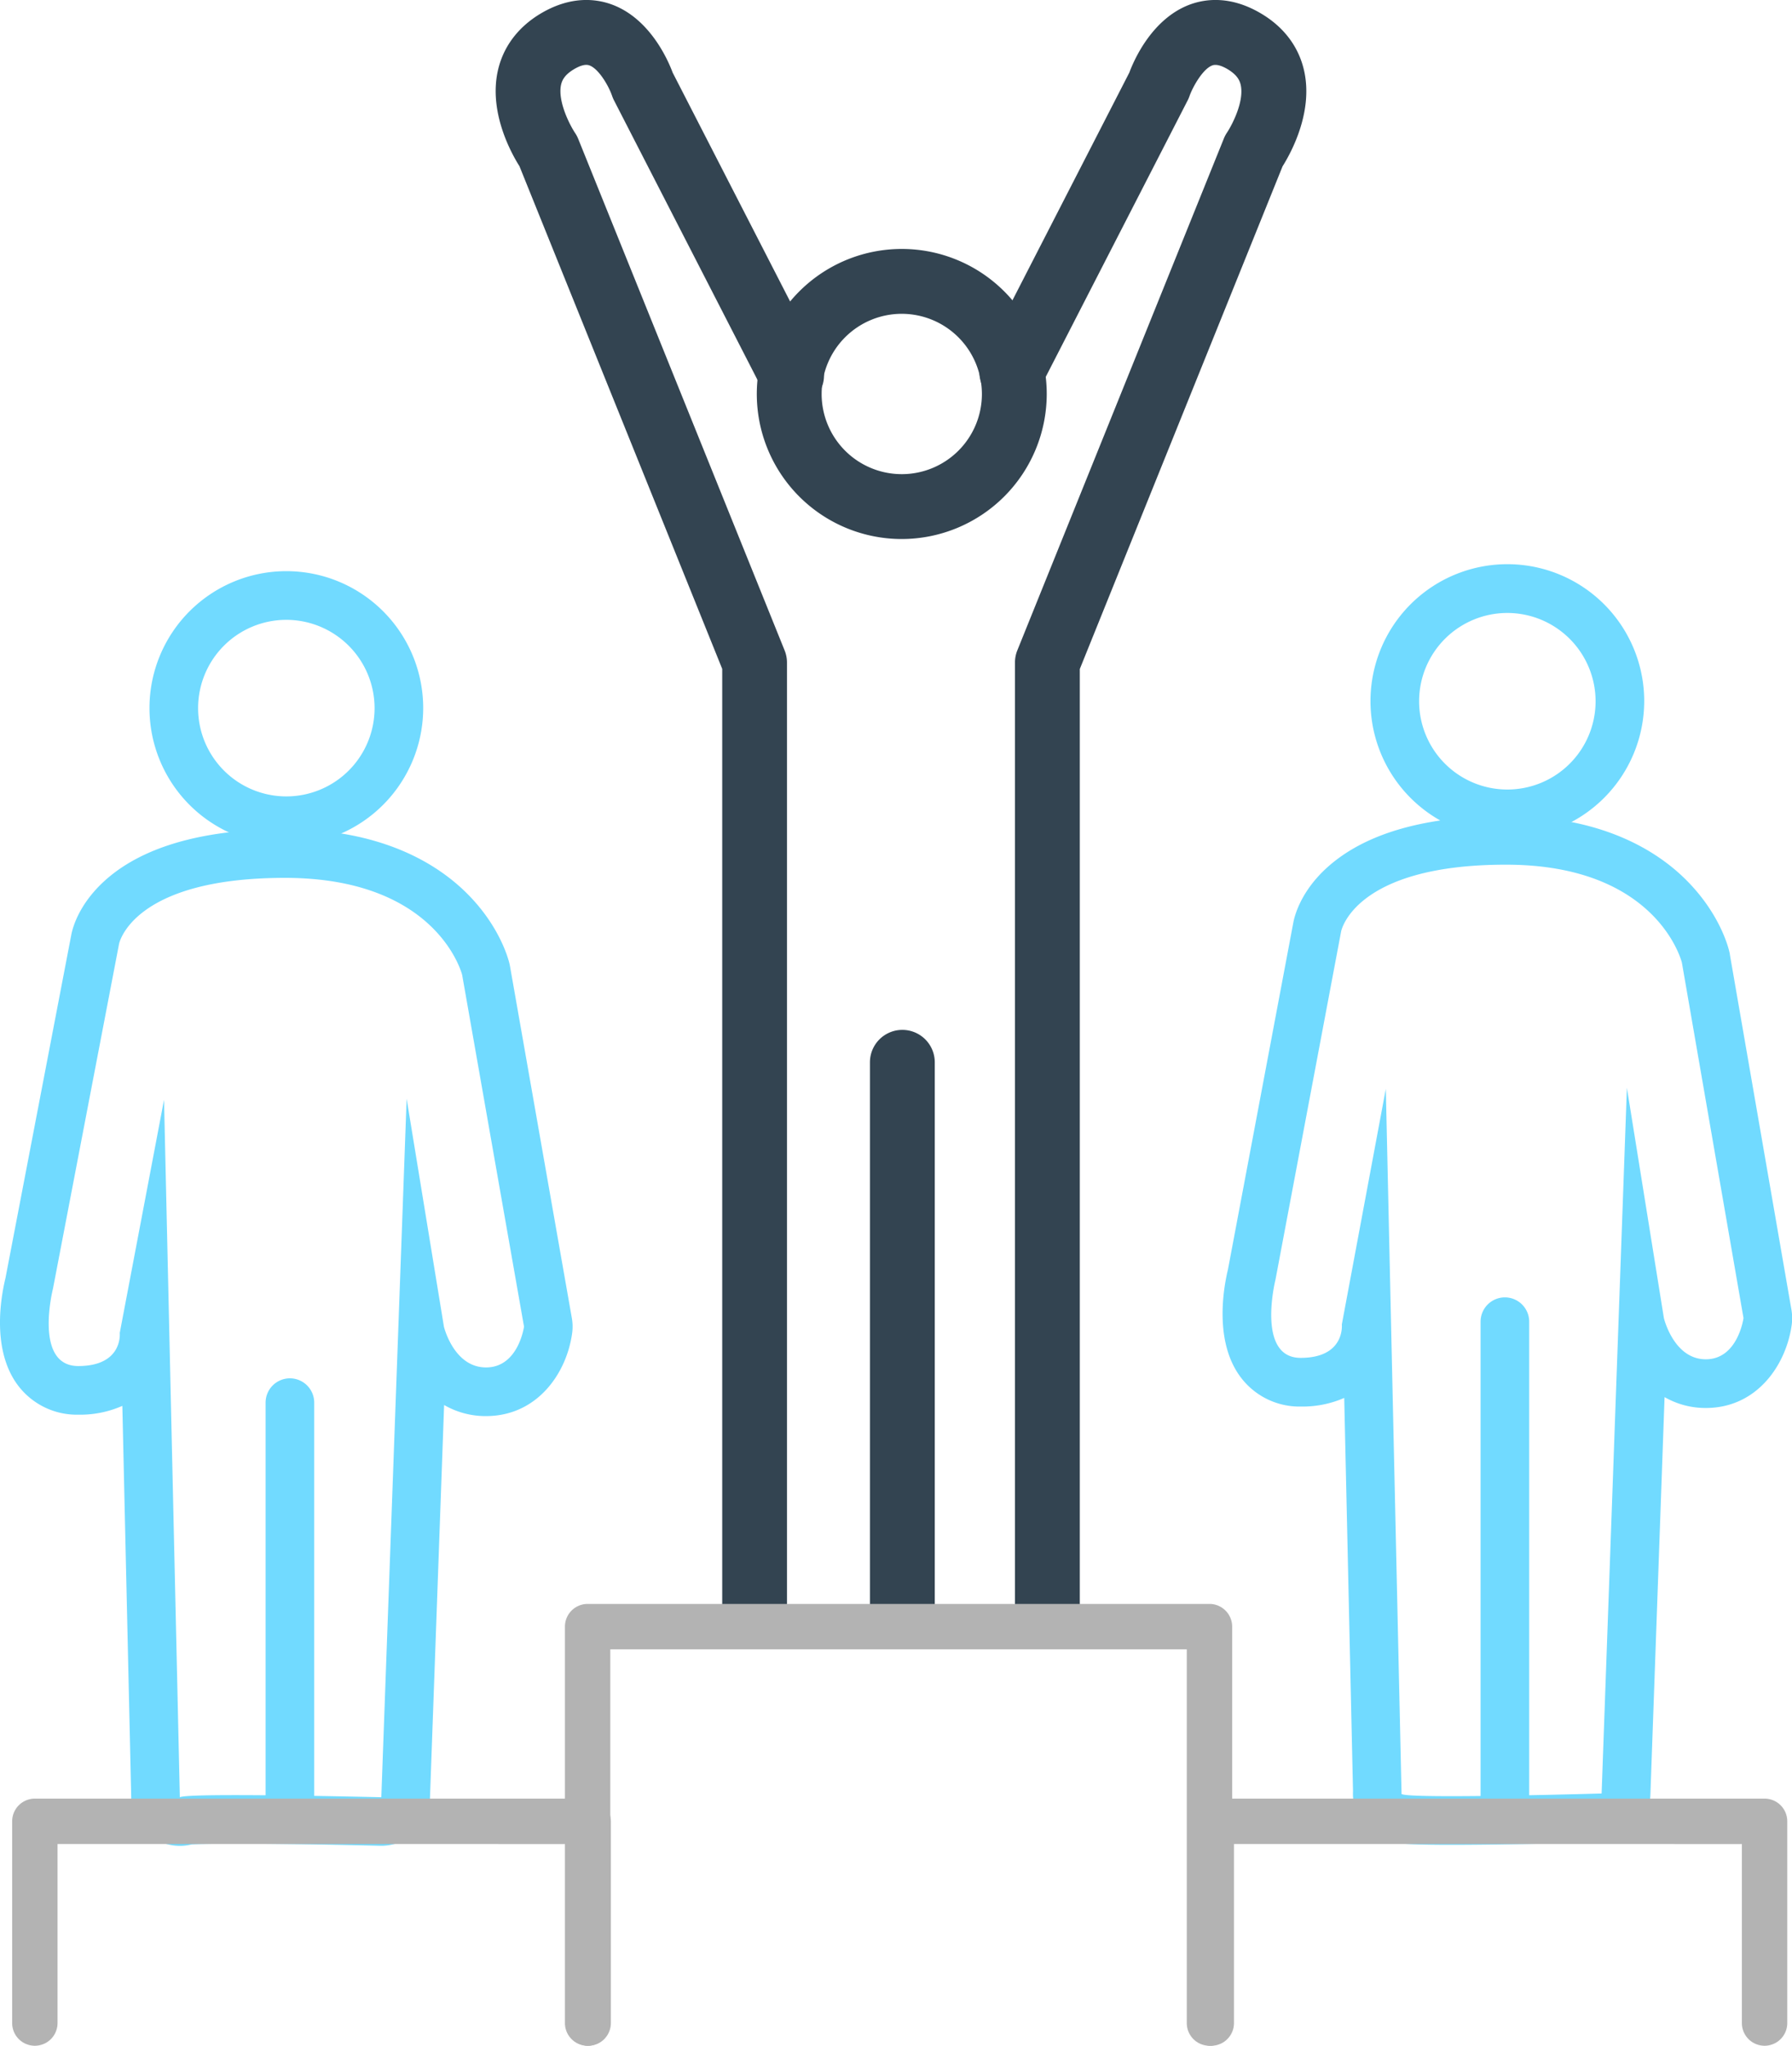 <svg xmlns="http://www.w3.org/2000/svg" viewBox="0 0 552.8 630.78"><defs><style>.cls-1{fill:#71daff;}.cls-2{fill:#b3b3b3;}.cls-3{fill:#334451;}</style></defs><title>competitors</title><g id="Layer_2" data-name="Layer 2"><g id="icons"><path class="cls-1" d="M89.43,566.26a7.5,7.5,0,0,1-7.5-7.5V432.49a7.5,7.5,0,0,1,15,0V558.76A7.5,7.5,0,0,1,89.43,566.26Z"/><path class="cls-1" d="M87.91,270.68c47.28,0,54.66,29.93,54.66,29.93l19.08,108.44s-1.73,12.58-11.71,12.58-13-12.58-13-12.58l-11.5-70.27-7.81,215.37S91,553.5,72.56,553.5c-9.35,0-16.57.17-17.08.68L50.6,339.11,36.94,411S38,421.2,24.14,421.2s-7.8-23.86-7.8-23.86L36.72,291.06s3.91-20.38,51.19-20.38m0-15c-22.89,0-40.47,4.42-52.25,13.13-10.76,8-13.18,16.89-13.67,19.43L1.68,394.12c-1.37,5.61-4.45,22.36,4.08,33.33a22.74,22.74,0,0,0,18.38,8.75,32.32,32.32,0,0,0,13.6-2.72l2.75,121a15,15,0,0,0,18.6,14.22c1.32-.09,4.81-.24,13.47-.24,18,0,44.43.64,44.7.65h.37a15,15,0,0,0,15-14.45L137,433.21a25.49,25.49,0,0,0,12.92,3.42c15.84,0,24.88-13.23,26.57-25.53a14.81,14.81,0,0,0-.08-4.65L157.34,298q-.09-.5-.21-1c-.48-1.95-3.4-12.19-13.74-22.17-9.07-8.75-26-19.17-55.48-19.17Z"/><path class="cls-1" d="M88.33,260.55a42.22,42.22,0,1,1,42.22-42.22A42.27,42.27,0,0,1,88.33,260.55Zm0-69.43a27.22,27.22,0,1,0,27.22,27.21A27.25,27.25,0,0,0,88.33,191.12Z"/><path class="cls-1" d="M464.23,565.46a7.5,7.5,0,0,1-7.5-7.5V407.53a7.5,7.5,0,0,1,15,0V558A7.49,7.49,0,0,1,464.23,565.46Z"/><path class="cls-2" d="M181.44,630.78a7,7,0,0,1-7-7v-55.2H17.75v55.2a7,7,0,0,1-14,0v-62.2a7,7,0,0,1,7-7H181.44a7,7,0,0,1,7,7v62.2A7,7,0,0,1,181.44,630.78Z"/><path class="cls-1" d="M464.56,266.61c47,0,54.28,30.24,54.28,30.24l19,109.56s-1.72,12.71-11.63,12.71-12.93-12.71-12.93-12.71l-11.41-71L494.07,553s-28.17.82-46.46.82c-9.18,0-15.87-.21-15.26-.83L427.5,335.74l-13.57,72.64s1.08,10.3-12.71,10.3-7.76-24.1-7.76-24.1l20.25-107.37s3.88-20.6,50.85-20.6m0-15c-22.81,0-40.32,4.48-52.06,13.32-10.65,8-13.05,17-13.53,19.51l-20.17,107C377.44,397.06,374.38,414,383,425a22.63,22.63,0,0,0,18.27,8.69,32.14,32.14,0,0,0,13.4-2.66l2.71,121.22a15.16,15.16,0,0,0,1.15,6.66c1.29,3.07,4.74,8.39,13.31,9.43,1.16.14,2.56.24,4.4.32,2.77.11,6.51.17,11.42.17,18.3,0,45.74-.8,46.9-.83a15,15,0,0,0,14.55-14.46l4.38-122.76a25.29,25.29,0,0,0,12.73,3.35c15.81,0,24.82-13.32,26.5-25.7a15.23,15.23,0,0,0-.09-4.57l-19-109.56c0-.32-.12-.65-.2-1-.47-2-3.36-12.24-13.6-22.29-9-8.86-25.94-19.42-55.26-19.42Z"/><path class="cls-2" d="M544.34,630.78a7,7,0,0,1-7-7v-55.2H380.66v55.2a7,7,0,0,1-14,0v-62.2a7,7,0,0,1,7-7H544.34a7,7,0,0,1,7,7v62.2A7,7,0,0,1,544.34,630.78Z"/><path class="cls-3" d="M278.36,507.55a10,10,0,0,1-10-10v-170a10,10,0,0,1,20,0v170A10,10,0,0,1,278.36,507.55Z"/><path class="cls-3" d="M232.79,507.66a10,10,0,0,1-10-10V206.24l-62.55-155c-2.42-3.82-9.45-16.38-6.71-29.22,1.58-7.38,6.11-13.52,13.09-17.74C176-1.37,183.85-.41,188.77,1.4c11.81,4.35,17.37,17.31,18.74,21L253,111a10,10,0,1,1-17.79,9.13l-45.81-89.2a10.12,10.12,0,0,1-.59-1.4c-1.13-3.25-4.19-8.37-7-9.37-1.16-.42-2.8,0-4.87,1.26-2.89,1.75-3.59,3.47-3.88,4.78C172,31.4,175.92,38.79,177.4,41a9.65,9.65,0,0,1,1,1.9l63.65,157.67a10,10,0,0,1,.72,3.74V497.66A10,10,0,0,1,232.79,507.66Z"/><path class="cls-3" d="M323.1,507.66a10,10,0,0,1-10-10V204.29a10,10,0,0,1,.72-3.74L377.47,42.88a10.09,10.09,0,0,1,1-1.94c1.45-2.15,5.41-9.54,4.27-14.73-.29-1.31-1-3-3.88-4.78-2.08-1.26-3.73-1.68-4.89-1.26-2.92,1.08-6,6.58-7,9.37a10.12,10.12,0,0,1-.59,1.4l-45.81,89.2A10,10,0,0,1,302.87,111l45.51-88.62c1.36-3.68,6.93-16.64,18.74-21C372-.41,379.87-1.37,389.27,4.32c7,4.22,11.5,10.36,13.08,17.74,2.75,12.84-4.29,25.4-6.7,29.22l-62.55,155V497.66A10,10,0,0,1,323.1,507.66Z"/><path class="cls-2" d="M373.1,630.78a7,7,0,0,1-7-7V508.55H188.27V623.78a7,7,0,0,1-14,0V501.55a7,7,0,0,1,7-7H373.1a7,7,0,0,1,7,7V623.78A7,7,0,0,1,373.1,630.78Z"/><path class="cls-3" d="M278.19,166.2a44.72,44.72,0,1,1,44.71-44.72A44.77,44.77,0,0,1,278.19,166.2Zm0-69.44a24.72,24.72,0,1,0,24.71,24.72A24.75,24.75,0,0,0,278.19,96.76Z"/><path class="cls-1" d="M465,258.4a42.22,42.22,0,1,1,42.21-42.21A42.27,42.27,0,0,1,465,258.4ZM465,189a27.22,27.22,0,1,0,27.21,27.22A27.25,27.25,0,0,0,465,189Z"/></g></g></svg>